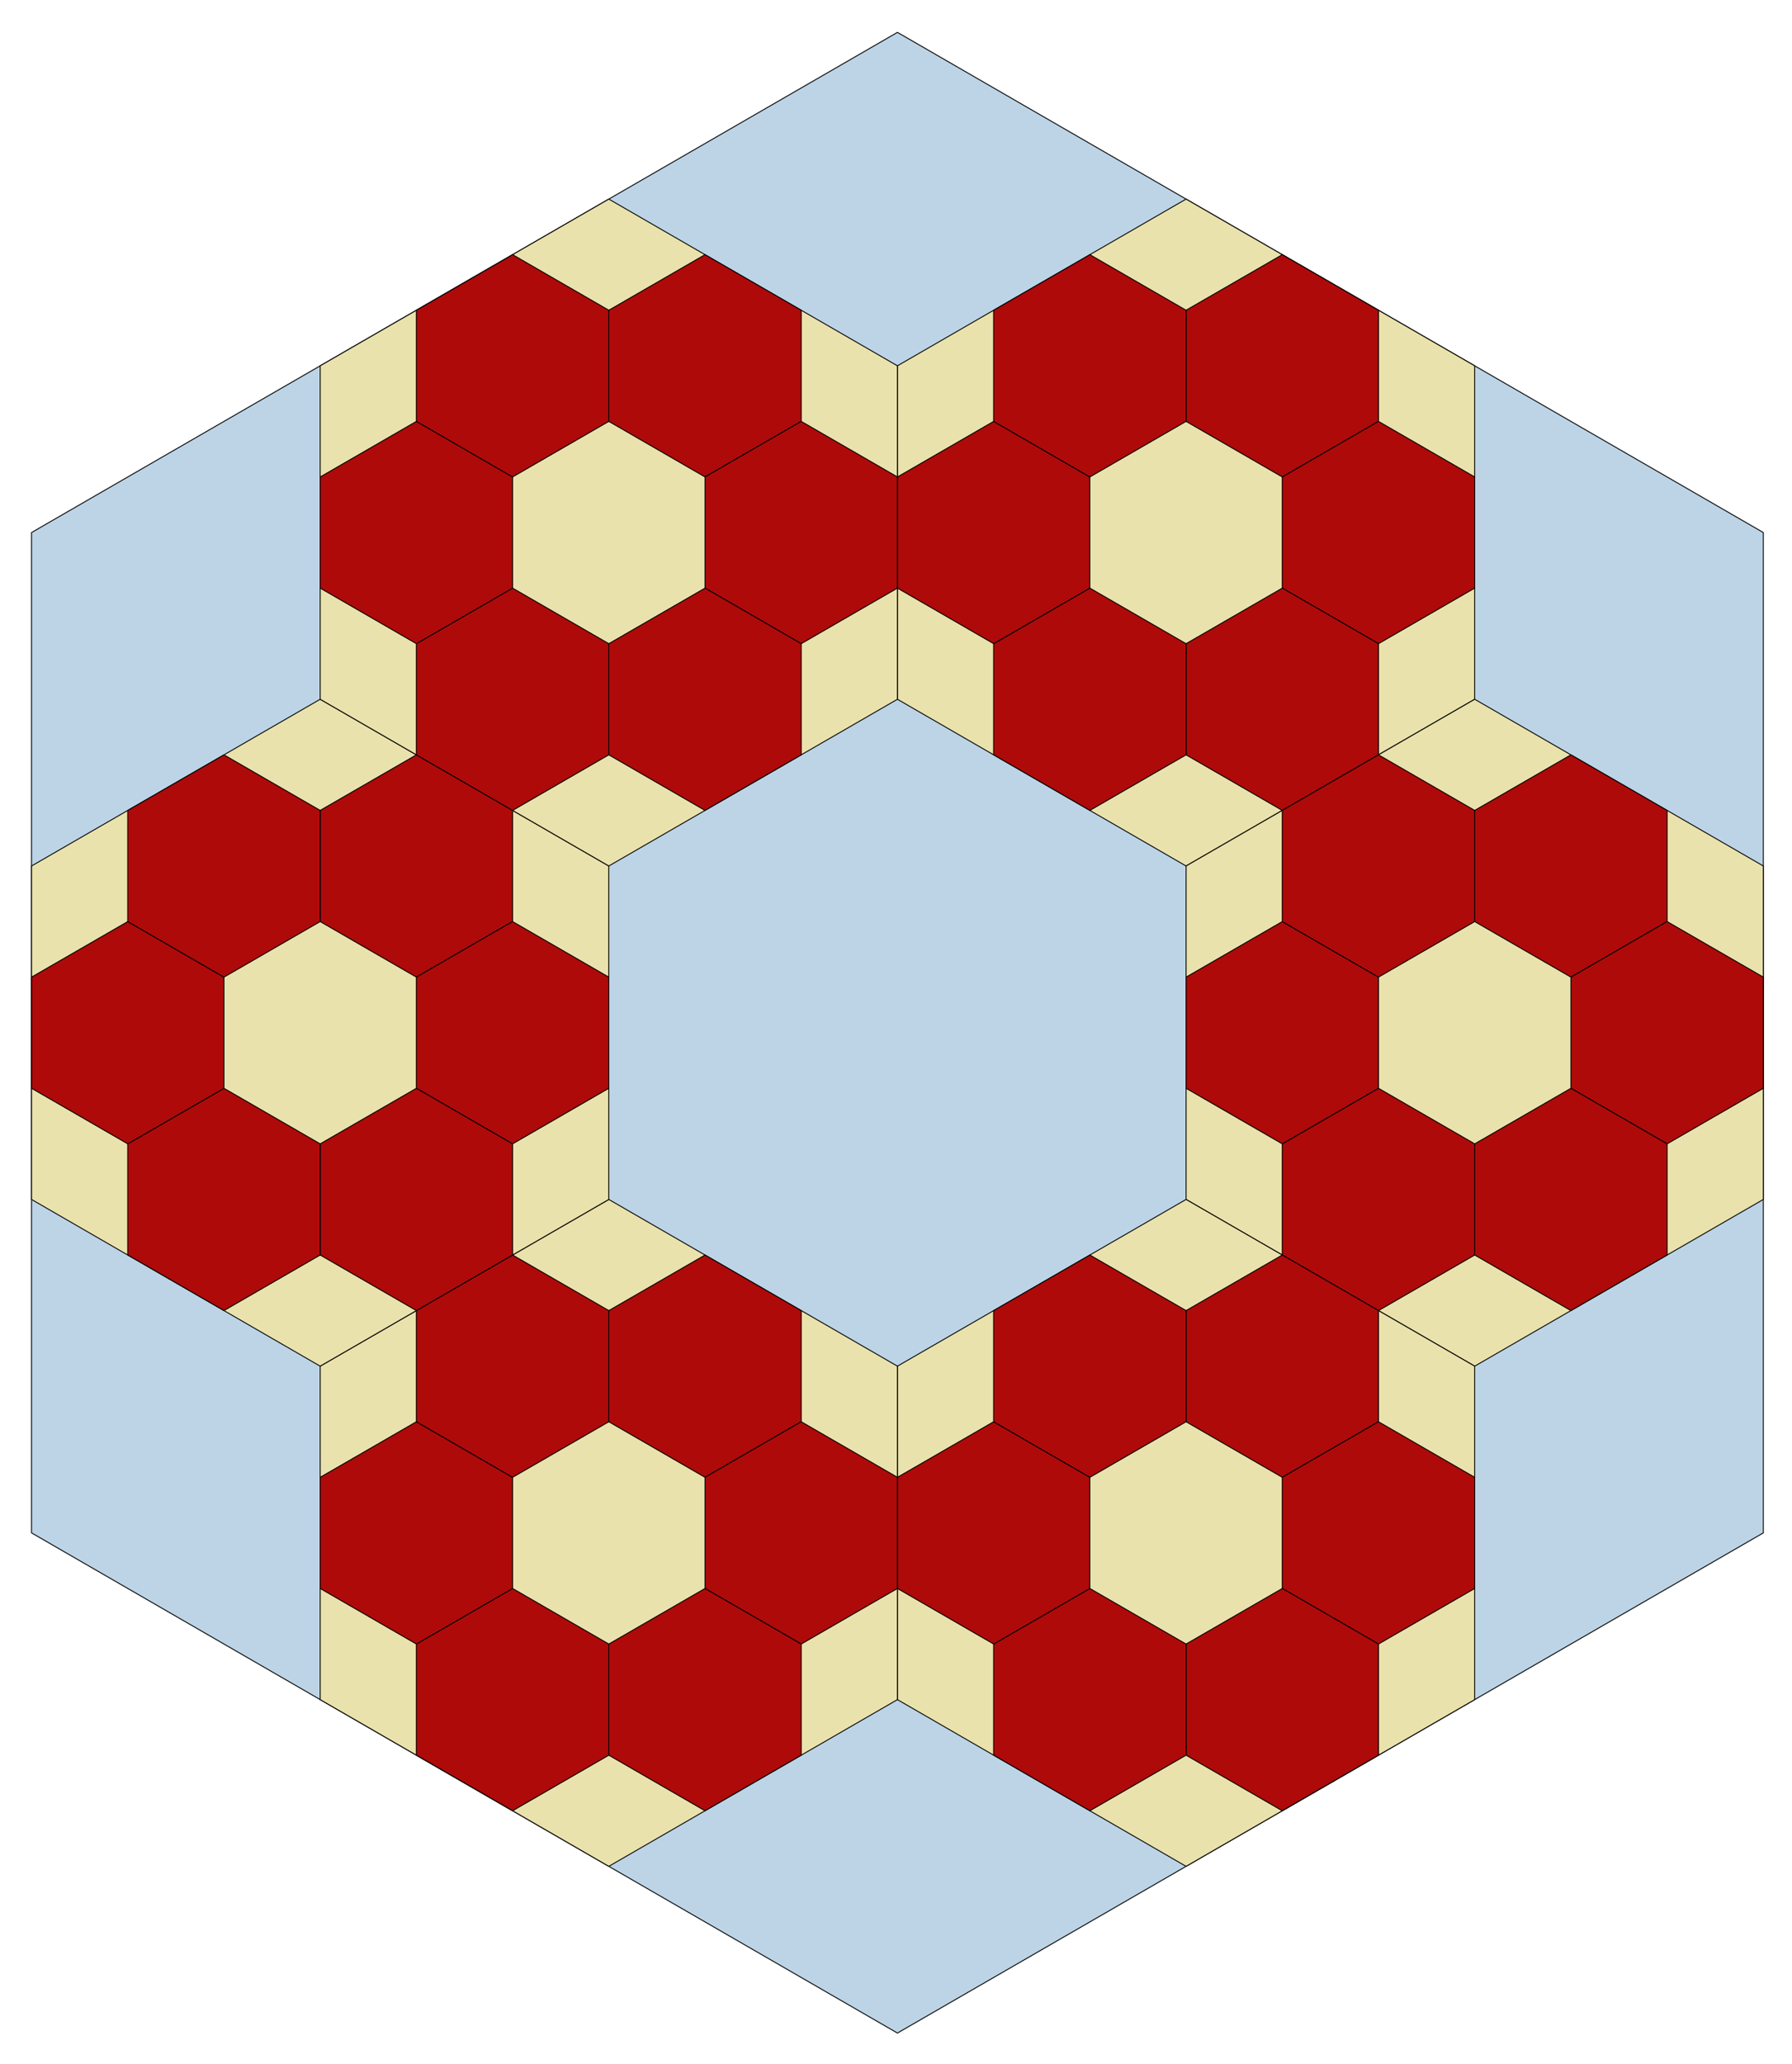 <?xml version="1.0" encoding="utf-8" standalone="no"?>
<!DOCTYPE svg PUBLIC "-//W3C//DTD SVG 1.1//EN"
  "http://www.w3.org/Graphics/SVG/1.1/DTD/svg11.dtd">
<!-- Created with matplotlib (http://matplotlib.org/) -->
<svg height="564pt" version="1.1" viewBox="0 0 490 564" width="490pt" xmlns="http://www.w3.org/2000/svg" xmlns:xlink="http://www.w3.org/1999/xlink">
 <defs>
  <style type="text/css">
*{stroke-linecap:butt;stroke-linejoin:round;}
  </style>
 </defs>
 <g id="figure_1">
  <g id="patch_1">
   <path d="
M0 564.48
L490.783 564.48
L490.783 0
L0 0
z
" style="fill:none;"/>
  </g>
  <g id="axes_1">
   <g id="patch_2">
    <path clip-path="url(#pa57258f03e)" d="
M245.392 8.844
L8.623 145.542
L8.623 418.938
L245.392 555.636
L482.16 418.938
L482.16 145.542
z
" style="fill:#bcd4e6;stroke:#000000;stroke-width:0.25;"/>
   </g>
   <g id="patch_3">
    <path clip-path="url(#pa57258f03e)" d="
M324.314 54.41
L245.392 99.976
L245.392 191.108
L324.314 236.674
L403.237 191.108
L403.237 99.976
z
" style="fill:#eae2ac;stroke:#000000;stroke-width:0.25;"/>
   </g>
   <g id="patch_4">
    <path clip-path="url(#pa57258f03e)" d="
M403.237 191.108
L324.314 236.674
L324.314 327.806
L403.237 373.372
L482.16 327.806
L482.16 236.674
z
" style="fill:#eae2ac;stroke:#000000;stroke-width:0.25;"/>
   </g>
   <g id="patch_5">
    <path clip-path="url(#pa57258f03e)" d="
M324.314 327.806
L245.392 373.372
L245.392 464.504
L324.314 510.07
L403.237 464.504
L403.237 373.372
z
" style="fill:#eae2ac;stroke:#000000;stroke-width:0.25;"/>
   </g>
   <g id="patch_6">
    <path clip-path="url(#pa57258f03e)" d="
M166.469 327.806
L87.546 373.372
L87.546 464.504
L166.469 510.07
L245.392 464.504
L245.392 373.372
z
" style="fill:#eae2ac;stroke:#000000;stroke-width:0.25;"/>
   </g>
   <g id="patch_7">
    <path clip-path="url(#pa57258f03e)" d="
M87.546 191.108
L8.623 236.674
L8.623 327.806
L87.546 373.372
L166.469 327.806
L166.469 236.674
z
" style="fill:#eae2ac;stroke:#000000;stroke-width:0.25;"/>
   </g>
   <g id="patch_8">
    <path clip-path="url(#pa57258f03e)" d="
M166.469 54.41
L87.546 99.976
L87.546 191.108
L166.469 236.674
L245.392 191.108
L245.392 99.976
z
" style="fill:#eae2ac;stroke:#000000;stroke-width:0.25;"/>
   </g>
   <g id="patch_9">
    <path clip-path="url(#pa57258f03e)" d="
M350.622 69.598
L324.314 84.787
L324.314 115.164
L350.622 130.353
L376.93 115.164
L376.93 84.787
z
" style="fill:#af0a0a;stroke:#000000;stroke-width:0.25;"/>
   </g>
   <g id="patch_10">
    <path clip-path="url(#pa57258f03e)" d="
M376.93 115.164
L350.622 130.353
L350.622 160.731
L376.93 175.919
L403.237 160.731
L403.237 130.353
z
" style="fill:#af0a0a;stroke:#000000;stroke-width:0.25;"/>
   </g>
   <g id="patch_11">
    <path clip-path="url(#pa57258f03e)" d="
M350.622 160.731
L324.314 175.919
L324.314 206.297
L350.622 221.485
L376.93 206.297
L376.93 175.919
z
" style="fill:#af0a0a;stroke:#000000;stroke-width:0.25;"/>
   </g>
   <g id="patch_12">
    <path clip-path="url(#pa57258f03e)" d="
M298.007 160.731
L271.699 175.919
L271.699 206.297
L298.007 221.485
L324.314 206.297
L324.314 175.919
z
" style="fill:#af0a0a;stroke:#000000;stroke-width:0.25;"/>
   </g>
   <g id="patch_13">
    <path clip-path="url(#pa57258f03e)" d="
M271.699 115.164
L245.392 130.353
L245.392 160.731
L271.699 175.919
L298.007 160.731
L298.007 130.353
z
" style="fill:#af0a0a;stroke:#000000;stroke-width:0.25;"/>
   </g>
   <g id="patch_14">
    <path clip-path="url(#pa57258f03e)" d="
M298.007 69.598
L271.699 84.787
L271.699 115.164
L298.007 130.353
L324.314 115.164
L324.314 84.787
z
" style="fill:#af0a0a;stroke:#000000;stroke-width:0.25;"/>
   </g>
   <g id="patch_15">
    <path clip-path="url(#pa57258f03e)" d="
M429.545 206.297
L403.237 221.485
L403.237 251.863
L429.545 267.051
L455.852 251.863
L455.852 221.485
z
" style="fill:#af0a0a;stroke:#000000;stroke-width:0.25;"/>
   </g>
   <g id="patch_16">
    <path clip-path="url(#pa57258f03e)" d="
M455.852 251.863
L429.545 267.051
L429.545 297.429
L455.852 312.617
L482.16 297.429
L482.16 267.051
z
" style="fill:#af0a0a;stroke:#000000;stroke-width:0.25;"/>
   </g>
   <g id="patch_17">
    <path clip-path="url(#pa57258f03e)" d="
M429.545 297.429
L403.237 312.617
L403.237 342.995
L429.545 358.183
L455.852 342.995
L455.852 312.617
z
" style="fill:#af0a0a;stroke:#000000;stroke-width:0.25;"/>
   </g>
   <g id="patch_18">
    <path clip-path="url(#pa57258f03e)" d="
M376.93 297.429
L350.622 312.617
L350.622 342.995
L376.93 358.183
L403.237 342.995
L403.237 312.617
z
" style="fill:#af0a0a;stroke:#000000;stroke-width:0.25;"/>
   </g>
   <g id="patch_19">
    <path clip-path="url(#pa57258f03e)" d="
M350.622 251.863
L324.314 267.051
L324.314 297.429
L350.622 312.617
L376.93 297.429
L376.93 267.051
z
" style="fill:#af0a0a;stroke:#000000;stroke-width:0.25;"/>
   </g>
   <g id="patch_20">
    <path clip-path="url(#pa57258f03e)" d="
M376.93 206.297
L350.622 221.485
L350.622 251.863
L376.93 267.051
L403.237 251.863
L403.237 221.485
z
" style="fill:#af0a0a;stroke:#000000;stroke-width:0.25;"/>
   </g>
   <g id="patch_21">
    <path clip-path="url(#pa57258f03e)" d="
M350.622 342.995
L324.314 358.183
L324.314 388.561
L350.622 403.749
L376.93 388.561
L376.93 358.183
z
" style="fill:#af0a0a;stroke:#000000;stroke-width:0.25;"/>
   </g>
   <g id="patch_22">
    <path clip-path="url(#pa57258f03e)" d="
M376.93 388.561
L350.622 403.749
L350.622 434.127
L376.93 449.316
L403.237 434.127
L403.237 403.749
z
" style="fill:#af0a0a;stroke:#000000;stroke-width:0.25;"/>
   </g>
   <g id="patch_23">
    <path clip-path="url(#pa57258f03e)" d="
M350.622 434.127
L324.314 449.316
L324.314 479.693
L350.622 494.882
L376.93 479.693
L376.93 449.316
z
" style="fill:#af0a0a;stroke:#000000;stroke-width:0.25;"/>
   </g>
   <g id="patch_24">
    <path clip-path="url(#pa57258f03e)" d="
M298.007 434.127
L271.699 449.316
L271.699 479.693
L298.007 494.882
L324.314 479.693
L324.314 449.316
z
" style="fill:#af0a0a;stroke:#000000;stroke-width:0.25;"/>
   </g>
   <g id="patch_25">
    <path clip-path="url(#pa57258f03e)" d="
M271.699 388.561
L245.392 403.749
L245.392 434.127
L271.699 449.316
L298.007 434.127
L298.007 403.749
z
" style="fill:#af0a0a;stroke:#000000;stroke-width:0.25;"/>
   </g>
   <g id="patch_26">
    <path clip-path="url(#pa57258f03e)" d="
M298.007 342.995
L271.699 358.183
L271.699 388.561
L298.007 403.749
L324.314 388.561
L324.314 358.183
z
" style="fill:#af0a0a;stroke:#000000;stroke-width:0.25;"/>
   </g>
   <g id="patch_27">
    <path clip-path="url(#pa57258f03e)" d="
M192.776 342.995
L166.469 358.183
L166.469 388.561
L192.776 403.749
L219.084 388.561
L219.084 358.183
z
" style="fill:#af0a0a;stroke:#000000;stroke-width:0.25;"/>
   </g>
   <g id="patch_28">
    <path clip-path="url(#pa57258f03e)" d="
M219.084 388.561
L192.776 403.749
L192.776 434.127
L219.084 449.316
L245.392 434.127
L245.392 403.749
z
" style="fill:#af0a0a;stroke:#000000;stroke-width:0.25;"/>
   </g>
   <g id="patch_29">
    <path clip-path="url(#pa57258f03e)" d="
M192.776 434.127
L166.469 449.316
L166.469 479.693
L192.776 494.882
L219.084 479.693
L219.084 449.316
z
" style="fill:#af0a0a;stroke:#000000;stroke-width:0.25;"/>
   </g>
   <g id="patch_30">
    <path clip-path="url(#pa57258f03e)" d="
M140.161 434.127
L113.854 449.316
L113.854 479.693
L140.161 494.882
L166.469 479.693
L166.469 449.316
z
" style="fill:#af0a0a;stroke:#000000;stroke-width:0.25;"/>
   </g>
   <g id="patch_31">
    <path clip-path="url(#pa57258f03e)" d="
M113.854 388.561
L87.546 403.749
L87.546 434.127
L113.854 449.316
L140.161 434.127
L140.161 403.749
z
" style="fill:#af0a0a;stroke:#000000;stroke-width:0.25;"/>
   </g>
   <g id="patch_32">
    <path clip-path="url(#pa57258f03e)" d="
M140.161 342.995
L113.854 358.183
L113.854 388.561
L140.161 403.749
L166.469 388.561
L166.469 358.183
z
" style="fill:#af0a0a;stroke:#000000;stroke-width:0.25;"/>
   </g>
   <g id="patch_33">
    <path clip-path="url(#pa57258f03e)" d="
M113.854 206.297
L87.546 221.485
L87.546 251.863
L113.854 267.051
L140.161 251.863
L140.161 221.485
z
" style="fill:#af0a0a;stroke:#000000;stroke-width:0.25;"/>
   </g>
   <g id="patch_34">
    <path clip-path="url(#pa57258f03e)" d="
M140.161 251.863
L113.854 267.051
L113.854 297.429
L140.161 312.617
L166.469 297.429
L166.469 267.051
z
" style="fill:#af0a0a;stroke:#000000;stroke-width:0.25;"/>
   </g>
   <g id="patch_35">
    <path clip-path="url(#pa57258f03e)" d="
M113.854 297.429
L87.546 312.617
L87.546 342.995
L113.854 358.183
L140.161 342.995
L140.161 312.617
z
" style="fill:#af0a0a;stroke:#000000;stroke-width:0.25;"/>
   </g>
   <g id="patch_36">
    <path clip-path="url(#pa57258f03e)" d="
M61.239 297.429
L34.931 312.617
L34.931 342.995
L61.239 358.183
L87.546 342.995
L87.546 312.617
z
" style="fill:#af0a0a;stroke:#000000;stroke-width:0.25;"/>
   </g>
   <g id="patch_37">
    <path clip-path="url(#pa57258f03e)" d="
M34.931 251.863
L8.623 267.051
L8.623 297.429
L34.931 312.617
L61.239 297.429
L61.239 267.051
z
" style="fill:#af0a0a;stroke:#000000;stroke-width:0.25;"/>
   </g>
   <g id="patch_38">
    <path clip-path="url(#pa57258f03e)" d="
M61.239 206.297
L34.931 221.485
L34.931 251.863
L61.239 267.051
L87.546 251.863
L87.546 221.485
z
" style="fill:#af0a0a;stroke:#000000;stroke-width:0.25;"/>
   </g>
   <g id="patch_39">
    <path clip-path="url(#pa57258f03e)" d="
M192.776 69.598
L166.469 84.787
L166.469 115.164
L192.776 130.353
L219.084 115.164
L219.084 84.787
z
" style="fill:#af0a0a;stroke:#000000;stroke-width:0.25;"/>
   </g>
   <g id="patch_40">
    <path clip-path="url(#pa57258f03e)" d="
M219.084 115.164
L192.776 130.353
L192.776 160.731
L219.084 175.919
L245.392 160.731
L245.392 130.353
z
" style="fill:#af0a0a;stroke:#000000;stroke-width:0.25;"/>
   </g>
   <g id="patch_41">
    <path clip-path="url(#pa57258f03e)" d="
M192.776 160.731
L166.469 175.919
L166.469 206.297
L192.776 221.485
L219.084 206.297
L219.084 175.919
z
" style="fill:#af0a0a;stroke:#000000;stroke-width:0.25;"/>
   </g>
   <g id="patch_42">
    <path clip-path="url(#pa57258f03e)" d="
M140.161 160.731
L113.854 175.919
L113.854 206.297
L140.161 221.485
L166.469 206.297
L166.469 175.919
z
" style="fill:#af0a0a;stroke:#000000;stroke-width:0.25;"/>
   </g>
   <g id="patch_43">
    <path clip-path="url(#pa57258f03e)" d="
M113.854 115.164
L87.546 130.353
L87.546 160.731
L113.854 175.919
L140.161 160.731
L140.161 130.353
z
" style="fill:#af0a0a;stroke:#000000;stroke-width:0.25;"/>
   </g>
   <g id="patch_44">
    <path clip-path="url(#pa57258f03e)" d="
M140.161 69.598
L113.854 84.787
L113.854 115.164
L140.161 130.353
L166.469 115.164
L166.469 84.787
z
" style="fill:#af0a0a;stroke:#000000;stroke-width:0.25;"/>
   </g>
   <g id="matplotlib.axis_1"/>
   <g id="matplotlib.axis_2"/>
  </g>
 </g>
 <defs>
  <clipPath id="pa57258f03e">
   <rect height="550.08" width="476.383" x="7.2" y="7.2"/>
  </clipPath>
 </defs>
</svg>
